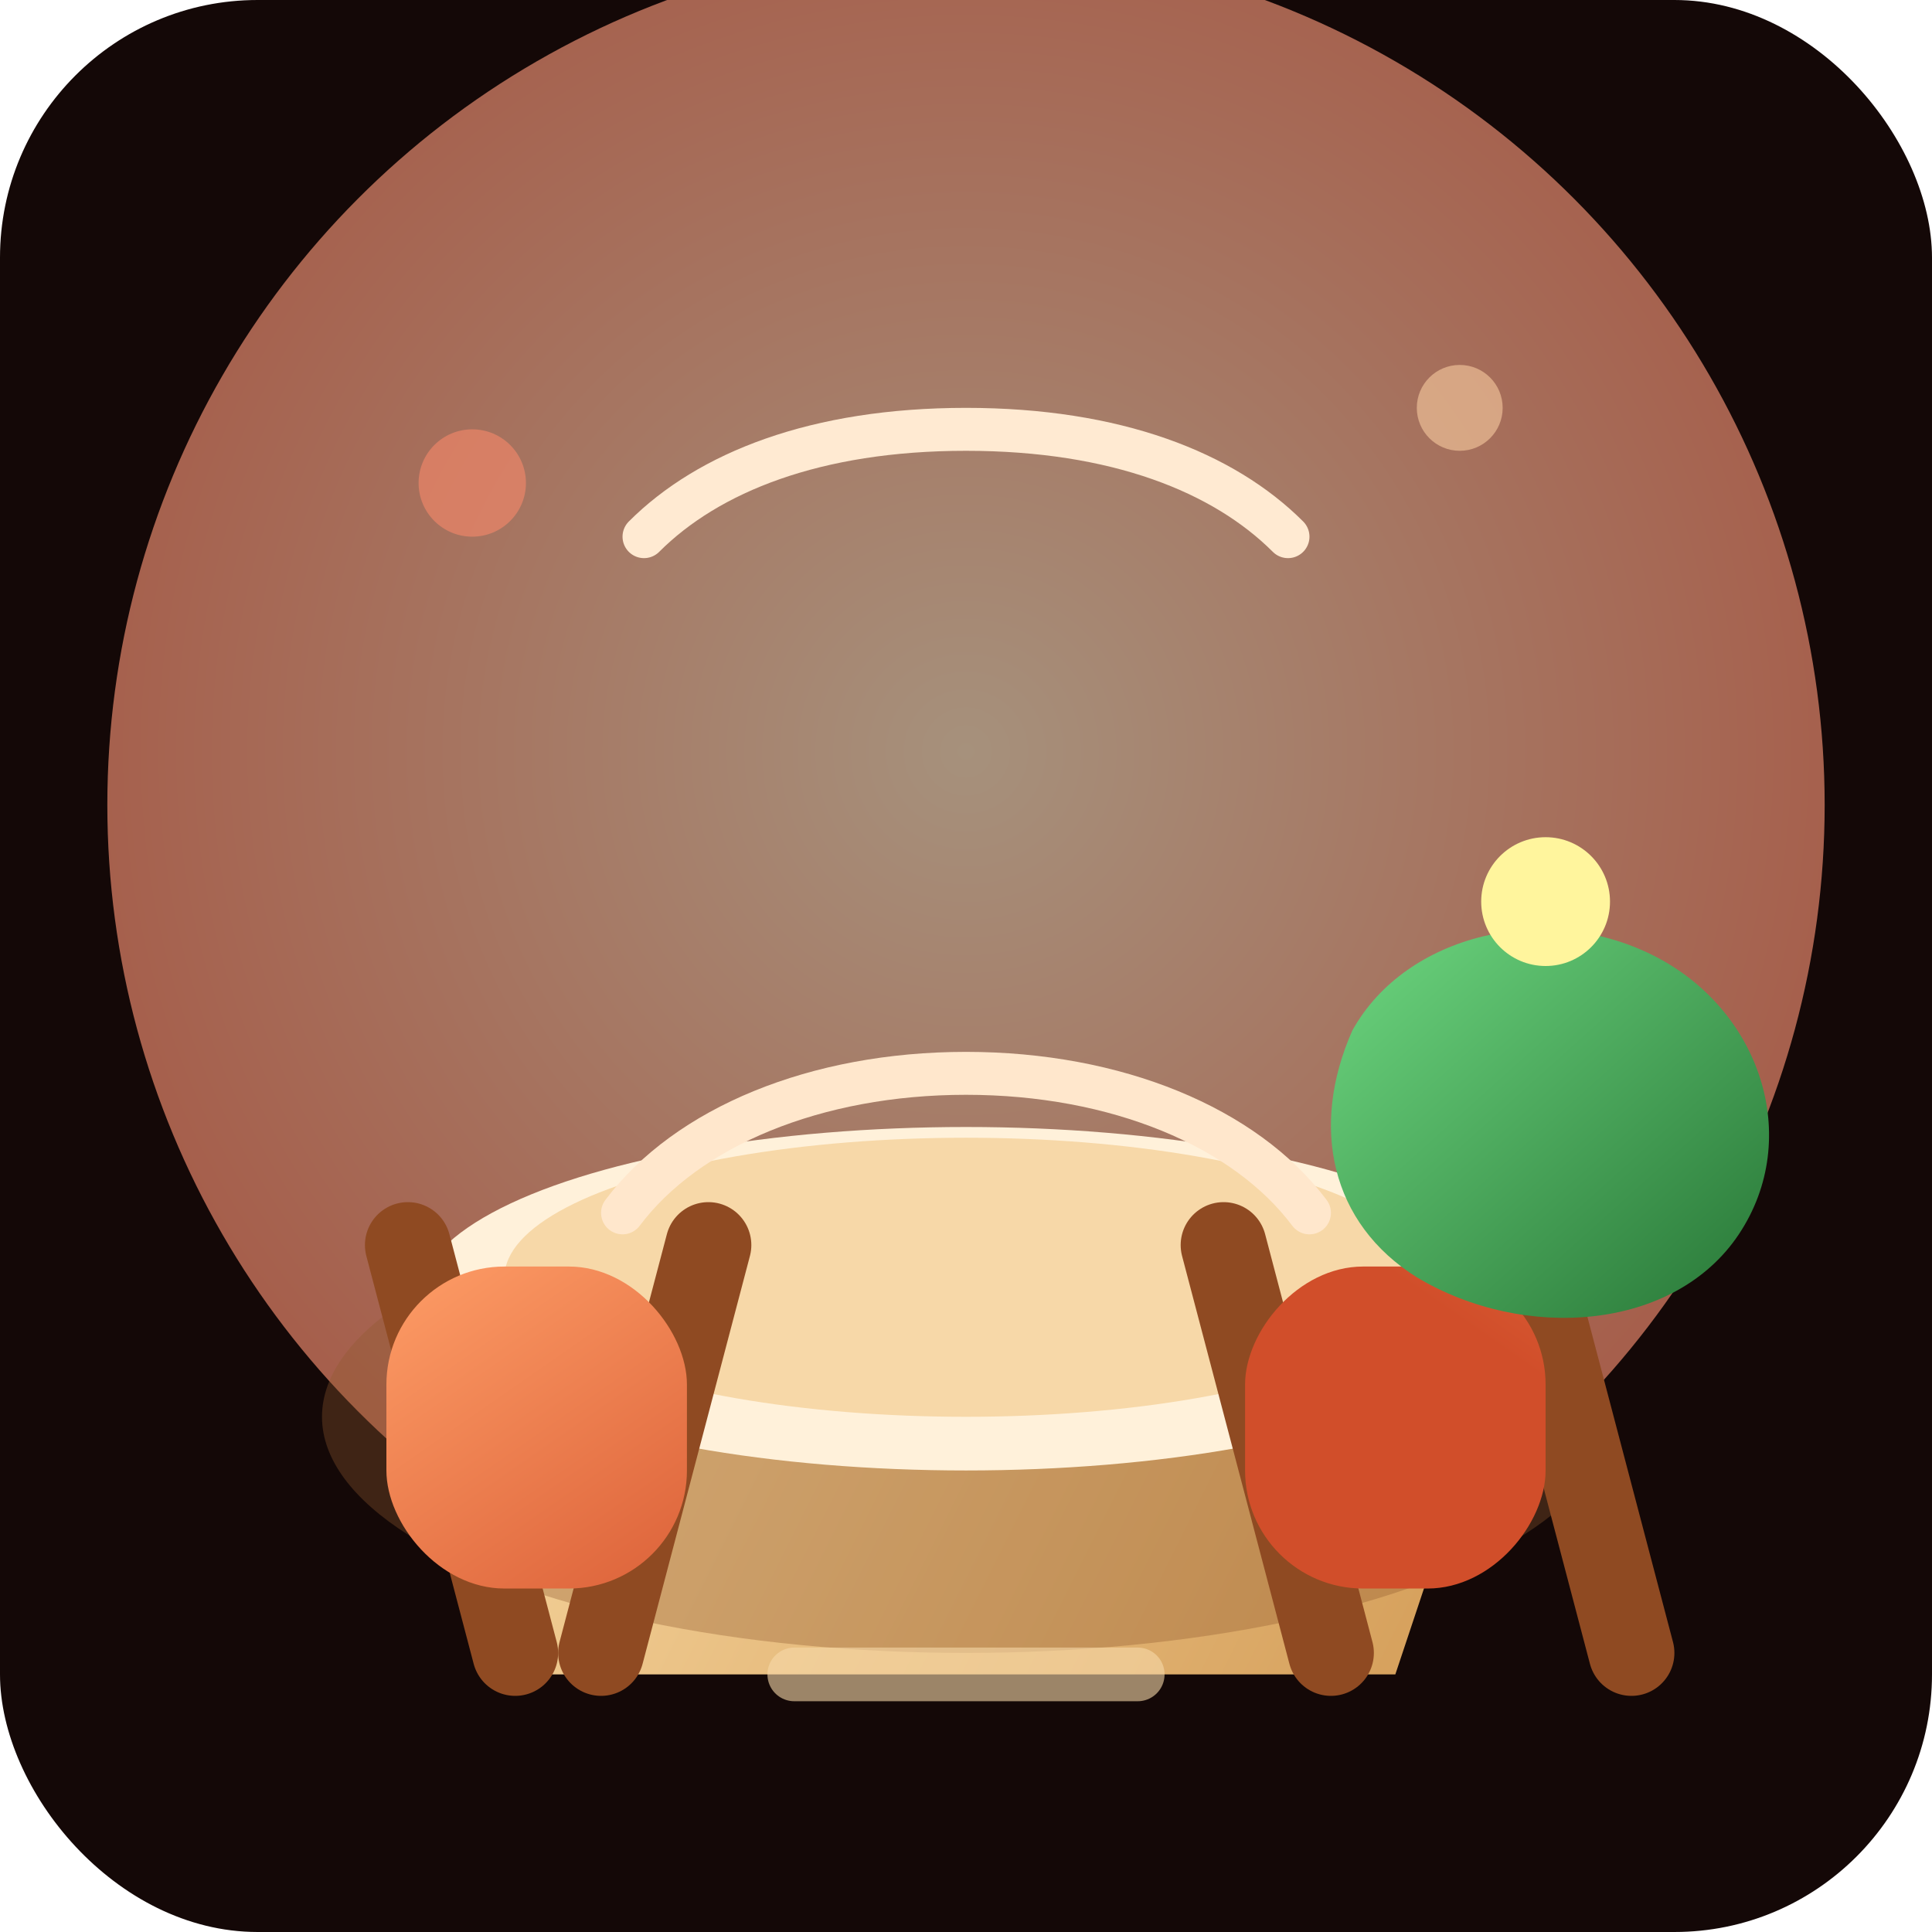 <svg width="360" height="360" viewBox="0 0 360 360" fill="none" xmlns="http://www.w3.org/2000/svg">
  <defs>
    <radialGradient id="sunset" cx="0" cy="0" r="1" gradientUnits="userSpaceOnUse" gradientTransform="translate(180 140) scale(220)">
      <stop offset="0" stop-color="#FFE5C3" />
      <stop offset="1" stop-color="#FF7A5C" />
    </radialGradient>
    <linearGradient id="table" x1="80" y1="220" x2="280" y2="320" gradientUnits="userSpaceOnUse">
      <stop stop-color="#F8D8A1" />
      <stop offset="1" stop-color="#D29A54" />
    </linearGradient>
    <linearGradient id="chairTerrace" x1="72" y1="220" x2="136" y2="312" gradientUnits="userSpaceOnUse">
      <stop stop-color="#FF9F68" />
      <stop offset="1" stop-color="#D14E2A" />
    </linearGradient>
    <linearGradient id="foliage" x1="248" y1="160" x2="320" y2="240" gradientUnits="userSpaceOnUse">
      <stop stop-color="#74E087" />
      <stop offset="1" stop-color="#2E7F3D" />
    </linearGradient>
    <filter id="terraceShadow" x="40" y="40" width="280" height="292" filterUnits="userSpaceOnUse" color-interpolation-filters="sRGB">
      <feOffset dy="12" />
      <feGaussianBlur stdDeviation="16" />
      <feColorMatrix type="matrix" values="0 0 0 0 0.09 0 0 0 0 0.06 0 0 0 0 0.12 0 0 0 0.28 0" />
      <feBlend in="SourceGraphic" result="shape" />
    </filter>
  </defs>
  <rect width="360" height="360" rx="48" fill="#140807" />
  <circle cx="180" cy="150" r="160" fill="url(#sunset)" opacity="0.62" />
  <g filter="url(#terraceShadow)">
    <path d="M80 240H280L260 300H100L80 240Z" fill="url(#table)" />
    <ellipse cx="180" cy="252" rx="120" ry="44" fill="#8F5B2F" opacity="0.35" />
    <ellipse cx="180" cy="230" rx="102" ry="32" fill="#FFF1DA" />
    <ellipse cx="180" cy="226" rx="86" ry="26" fill="#F7D8A8" />
    <path d="M116 214C128 198 152 188 180 188C208 188 232 198 244 214" stroke="#FFE7CC" stroke-width="8" stroke-linecap="round" />
    <path d="M76 220L96 296" stroke="#8F4A22" stroke-width="16" stroke-linecap="round" />
    <path d="M132 220L112 296" stroke="#8F4A22" stroke-width="16" stroke-linecap="round" />
    <path d="M284 220L304 296" stroke="#8F4A22" stroke-width="16" stroke-linecap="round" />
    <path d="M228 220L248 296" stroke="#8F4A22" stroke-width="16" stroke-linecap="round" />
    <rect x="72" y="224" width="56" height="60" rx="22" fill="url(#chairTerrace)" />
    <rect x="232" y="224" width="56" height="60" rx="22" fill="url(#chairTerrace)" transform="scale(-1,1) translate(-520,0)" />
  </g>
  <path d="M252 192C262 174 288 168 308 178C328 188 336 212 324 230C312 248 284 250 264 238C248 228 244 210 252 192Z" fill="url(#foliage)" />
  <circle cx="288" cy="168" r="12" fill="#FFF59D" />
  <path d="M120 100C132 88 152 80 180 80C208 80 228 88 240 100" stroke="#FFEAD2" stroke-width="8" stroke-linecap="round" />
  <path d="M148 312H212" stroke="#F7D8A8" stroke-width="10" stroke-linecap="round" opacity="0.6" />
  <g opacity="0.55">
    <circle cx="88" cy="90" r="10" fill="#FF8A6C" />
    <circle cx="272" cy="76" r="8" fill="#FFD3A6" />
  </g>
</svg>
